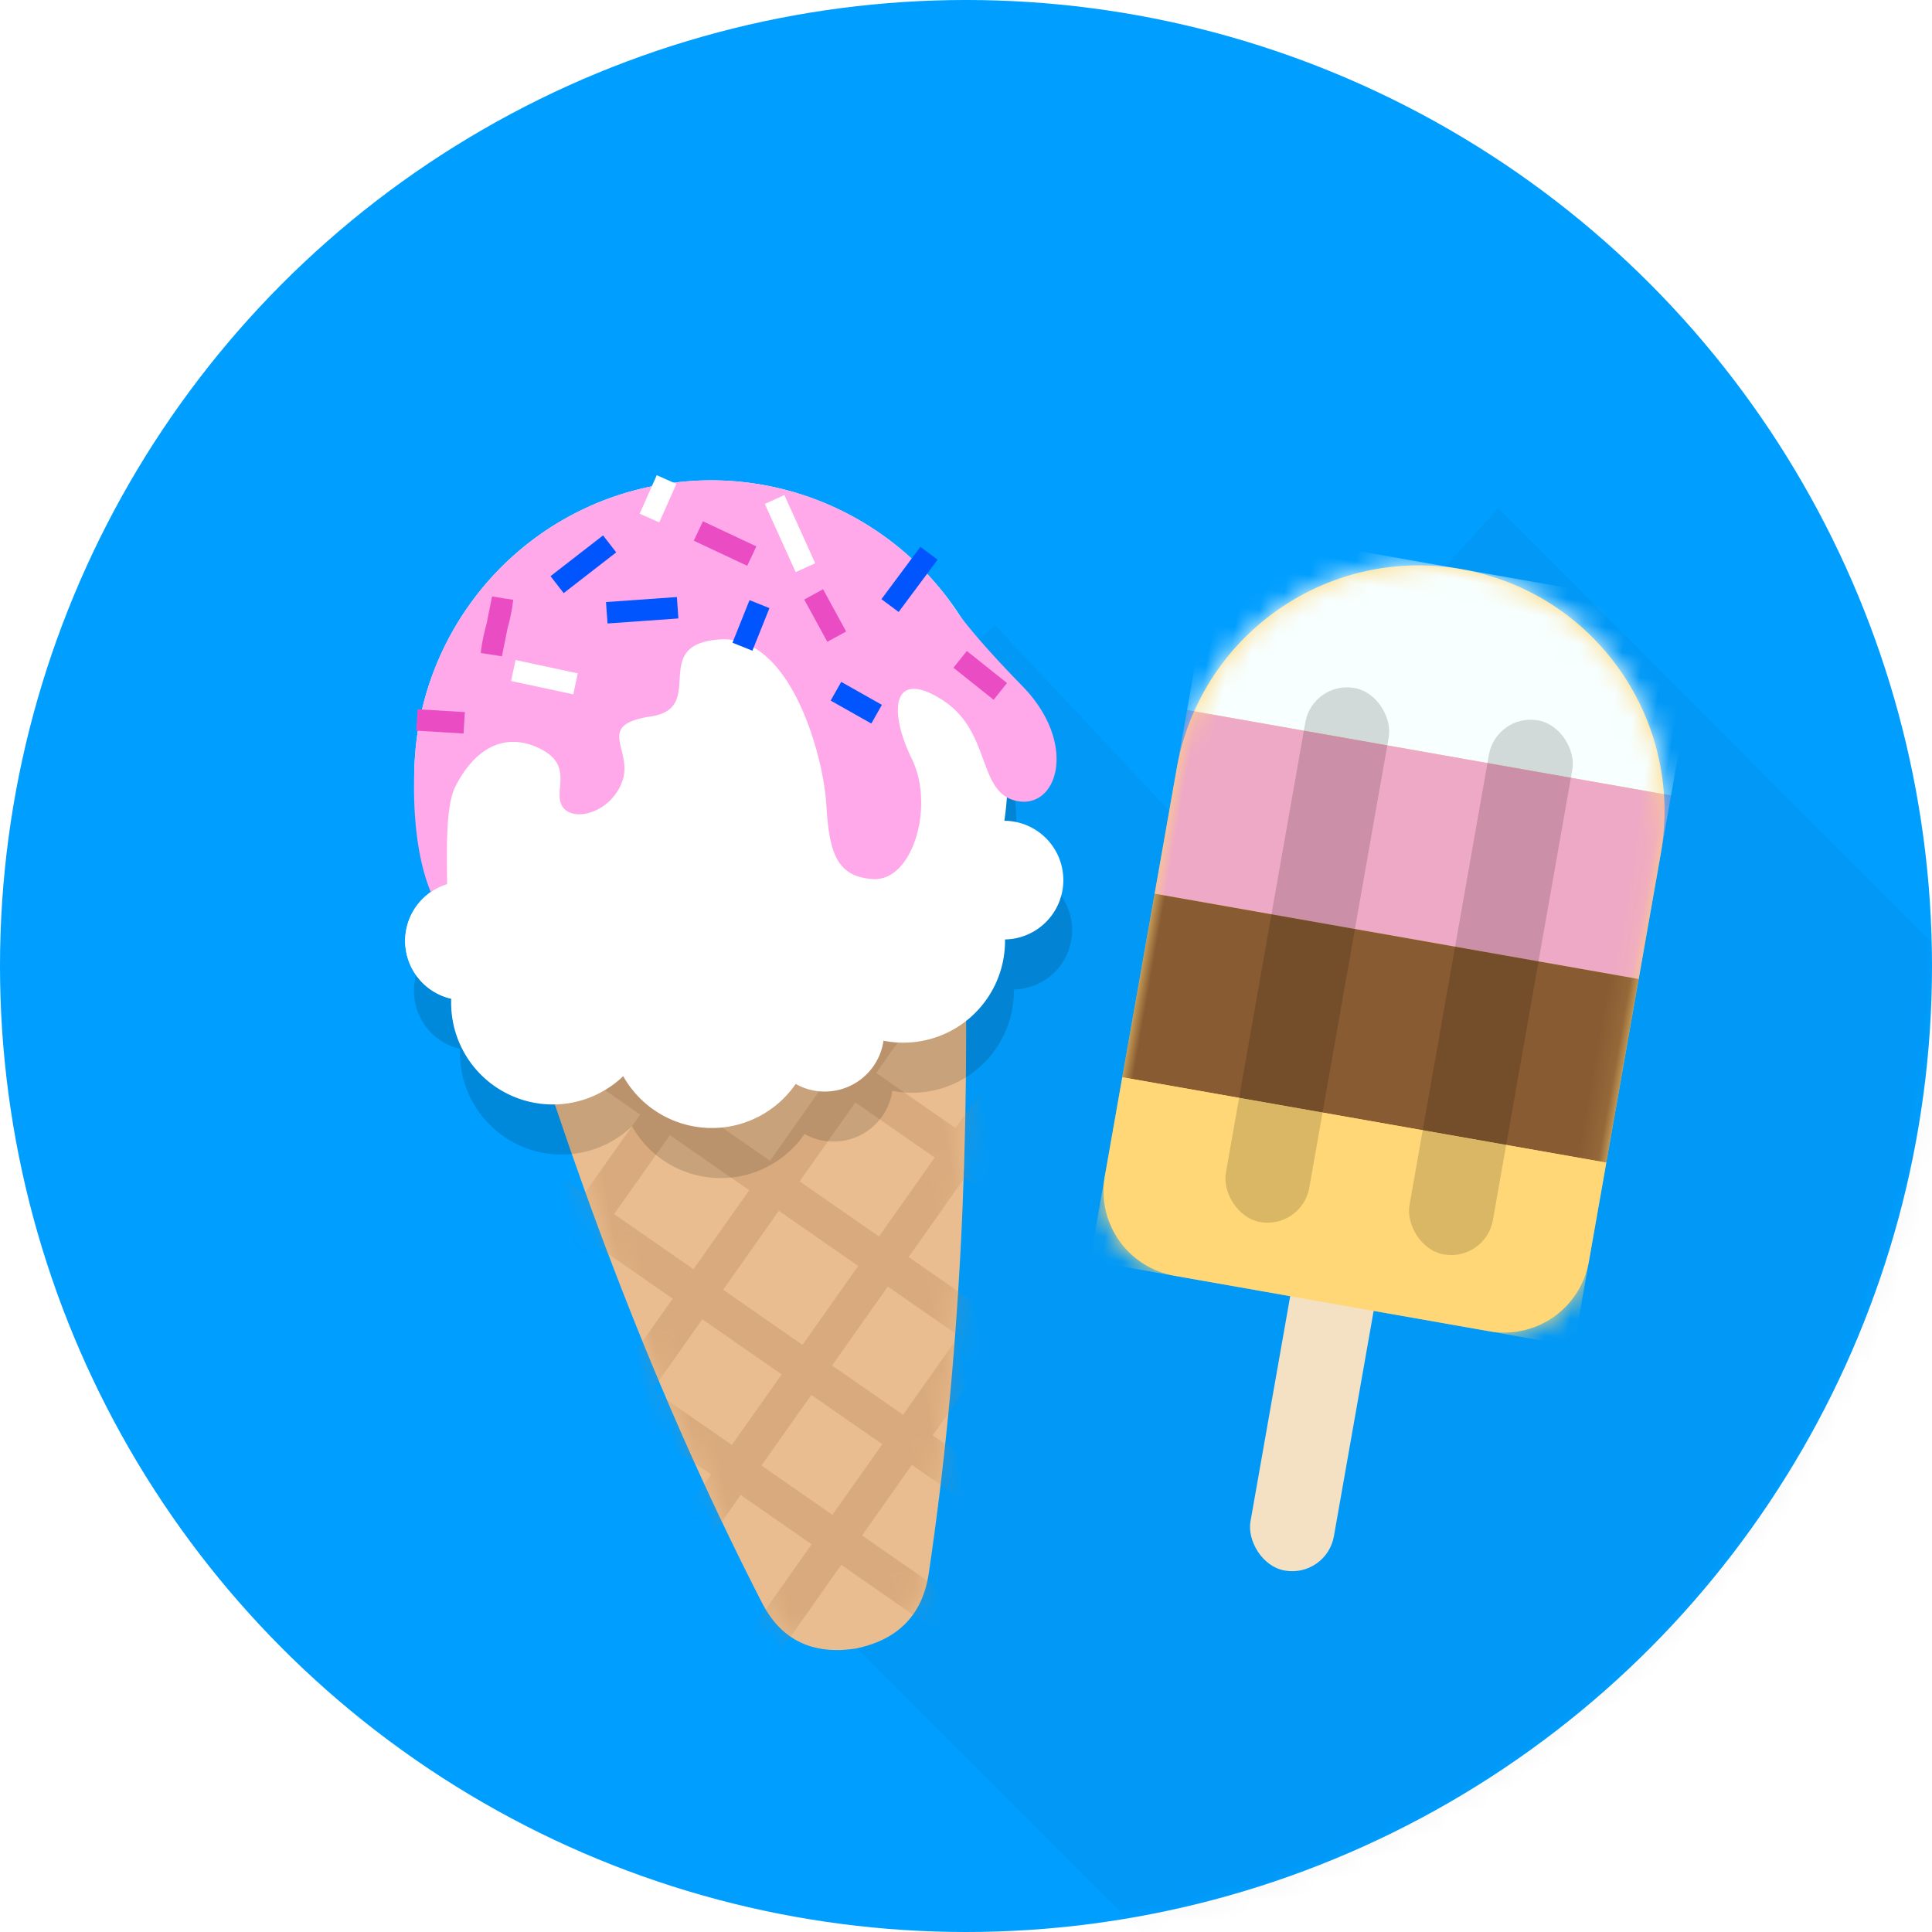 <svg xmlns="http://www.w3.org/2000/svg" xmlns:xlink="http://www.w3.org/1999/xlink" width="90" height="90" viewBox="0 0 90 90">
    <defs>
        <circle id="a" cx="45" cy="45" r="45"/>
        <filter id="c" width="126.7%" height="130%" x="-12.5%" y="-14.8%" filterUnits="objectBoundingBox">
            <feOffset dx="2" dy="4" in="SourceAlpha" result="shadowOffsetOuter1"/>
            <feColorMatrix in="shadowOffsetOuter1" result="shadowMatrixOuter1" values="0 0 0 0 0 0 0 0 0 0 0 0 0 0 0 0 0 0 0.25 0"/>
            <feMerge>
                <feMergeNode in="shadowMatrixOuter1"/>
                <feMergeNode in="SourceGraphic"/>
            </feMerge>
        </filter>
        <path id="d" d="M0 0h21.316c-1.667 11.33-4.036 21.593-7.105 30.79-.62 1.856-1.941 2.811-3.963 2.866-2.045-.046-3.356-1.002-3.932-2.867C3.476 21.601 1.37 11.34 0 0z"/>
        <path id="f" d="M22.895 13.816v16.92a4 4 0 0 1-4 4H4a4 4 0 0 1-4-4V11.448C0 5.125 5.125 0 11.447 0c6.323 0 11.448 5.125 11.448 11.447v2.369z"/>
    </defs>
    <g fill="none" fill-rule="evenodd">
        <g>
            <mask id="b" fill="#fff">
                <use xlink:href="#a"/>
            </mask>
            <use fill="#009EFF" fill-rule="nonzero" xlink:href="#a"/>
            <path fill="#232045" fill-rule="nonzero" d="M69.794 23.684l35.6 35.661-28.815 54.08-41.842-41.843-6.764-25.399 18.379-17.057 9.398 10.01z" mask="url(#b)" opacity=".221"/>
        </g>
        <g filter="url(#c)" transform="translate(13.421 15)">
            <g transform="rotate(-10 31.34 2.742)">
                <g transform="translate(4.737 22.105)">
                    <mask id="e" fill="#fff">
                        <use xlink:href="#d"/>
                    </mask>
                    <use fill="#E9BD8F" fill-rule="nonzero" xlink:href="#d"/>
                    <path fill="#B37E52" fill-rule="nonzero" d="M1.826 18.96l2.856-2.836-3.194-3.17-2.663 2.644-1.193-1.184L.295 11.77l-2.663-2.643 1.193-1.184 2.663 2.643 3.194-3.17L-2.368.42l1.193-1.184 7.05 6.997 3.195-3.17L-2.368-8.29l1.193-1.184L10.263 1.878 21.702-9.474l1.193 1.184L11.456 3.062l3.195 3.17L21.7-.765 22.896.419l-7.051 6.997 3.194 3.17 2.664-2.643 1.193 1.184-2.664 2.643 2.664 2.644-1.193 1.184-2.664-2.644-3.194 3.17L18.7 18.96l3-2.978 1.194 1.184-3.001 2.979 3 2.978-1.192 1.184-3.001-2.978-3.195 3.17 7.389 7.332-1.193 1.184-7.389-7.332-2.857 2.835 11.439 11.351-1.193 1.185L10.263 29.7-1.175 41.053l-1.193-1.185L9.07 28.517l-2.857-2.835-7.388 7.332-1.193-1.184 7.388-7.332-3.194-3.17-3.001 2.978-1.193-1.184 3-2.978-3-2.979 1.193-1.184 3 2.978zm1.193 1.184l3.194 3.17 2.857-2.835-3.194-3.17-2.857 2.835zm4.387 4.354l2.857 2.835 2.857-2.835-2.857-2.835-2.857 2.835zm6.907-1.184l3.194-3.17-2.856-2.835-3.195 3.17 2.857 2.835zm-4.05-4.02l3.194-3.17-3.194-3.17-3.194 3.17 3.194 3.17zM5.876 14.94l3.194-3.17L5.876 8.6 2.68 11.77l3.195 3.17zm1.193-7.524l3.194 3.17 3.194-3.17-3.194-3.17-3.194 3.17zm4.387 4.354l3.195 3.17 3.194-3.17L14.65 8.6l-3.195 3.17z" mask="url(#e)" opacity=".541"/>
                </g>
                <path fill="#000" fill-rule="nonzero" d="M16.8 31.741a4.739 4.739 0 0 1-7.85-1.751 4.737 4.737 0 0 1-7.264-4.944 2.764 2.764 0 0 1 .199-5.167 13.87 13.87 0 0 1-.306-2.905c0-7.63 6.185-13.816 13.816-13.816 7.63 0 13.816 6.185 13.816 13.816 0 1.532-.25 3.005-.71 4.382a2.764 2.764 0 0 1-.929 5.449 4.738 4.738 0 0 1-6.394 3.664A2.764 2.764 0 0 1 16.8 31.74z" opacity=".142"/>
                <path fill="#FFF" fill-rule="nonzero" d="M16.8 29.373a4.739 4.739 0 0 1-7.85-1.751 4.737 4.737 0 0 1-7.264-4.944 2.764 2.764 0 0 1 .199-5.167 13.87 13.87 0 0 1-.306-2.906C1.579 6.975 7.764.79 15.395.79c7.63 0 13.816 6.186 13.816 13.816 0 1.532-.25 3.006-.71 4.383a2.764 2.764 0 0 1-.929 5.449 4.738 4.738 0 0 1-6.394 3.663 2.764 2.764 0 0 1-4.378 1.273z"/>
                <path fill="#FFA9EA" fill-rule="nonzero" d="M27.768 8.451c-.334-.67-.721-1.31-1.156-1.912A13.798 13.798 0 0 0 15.395.789C10.267.79 5.79 3.583 3.407 7.732a13.727 13.727 0 0 0-1.469 3.729c-.235 1.01-.92 4.204-.213 6.61.706 2.408.705-3.54 1.866-5.09 1.16-1.55 2.678-2.161 4.183-1.063 1.506 1.098.162 2.126.602 2.91.441.783 2.232.554 2.945-.796.713-1.35-.849-2.755 1.818-2.69 2.666.065.453-3.332 3.775-2.975 3.322.358 3.793 6.237 3.56 8.343-.234 2.106-.247 3.49 1.553 3.894 1.8.405 3.406-2.87 2.73-5.205-.678-2.333-.2-4.342 1.855-2.475 2.055 1.866.838 4.581 2.646 5.267 1.808.686 3.242-2.178 1.166-5.226-1.384-2.032-2.27-3.537-2.656-4.514z"/>
                <circle cx="2.763" cy="20.132" r="2.763" fill="#FFF" fill-rule="nonzero"/>
                <path stroke="#05F" d="M12.633 3.093l-2.74 1.445"/>
                <path stroke="#EA4DC3" d="M16.807 3.22l2.249 1.583"/>
                <path stroke="#FFF" d="M20.56 2.39l.863 3.378"/>
                <path stroke="#EA4DC3" d="M7.279 4.737c-.321 1.083-.642 1.377-.963 2.46l.963-2.46z"/>
                <path stroke="#FFF" d="M7.19 8.124l2.746 1.114"/>
                <path stroke="#05F" d="M11.944 6.23l3.292.343"/>
                <path stroke="#EA4DC3" d="M21.583 7.06l.718 2.126"/>
                <path stroke="#05F" d="M24.998 8.191l2.21-2.085"/>
                <path stroke="#EA4DC3" d="M4.514 10.125l-2.146-.513"/>
                <path stroke="#05F" d="M21.823 11.684l1.68 1.382"/>
                <path stroke="#EA4DC3" d="M27.779 11.226l1.584 1.796"/>
                <path stroke="#05F" d="M19.02 7.07l-1.127 1.815"/>
                <path stroke="#FFF" d="M14.67 2.23L15.765.602"/>
            </g>
            <g transform="rotate(10 -10.891 239.27)">
                <rect width="3.947" height="25.263" x="9.474" y="22.105" fill="#F4E0C3" fill-rule="nonzero" rx="1.974"/>
                <mask id="g" fill="#fff">
                    <use xlink:href="#f"/>
                </mask>
                <use fill="#FFD777" fill-rule="nonzero" xlink:href="#f"/>
                <path fill="#F7FFFF" fill-rule="nonzero" d="M0 0h22.895v8.684H0z" mask="url(#g)"/>
                <path fill="#EEA9C6" fill-rule="nonzero" d="M0 8.684h22.895v8.684H0z" mask="url(#g)"/>
                <path fill="#885B32" fill-rule="nonzero" d="M0 17.368h22.895v8.684H0z" mask="url(#g)"/>
                <path fill="#FFD777" fill-rule="nonzero" d="M0 26.053h22.895v8.684H0z" mask="url(#g)"/>
                <rect width="3.947" height="25.263" x="5.526" y="6.316" fill="#000" fill-rule="nonzero" opacity=".15" rx="1.974"/>
                <rect width="3.947" height="25.263" x="14.211" y="6.316" fill="#000" fill-rule="nonzero" opacity=".15" rx="1.974"/>
            </g>
        </g>
    </g>
</svg>
